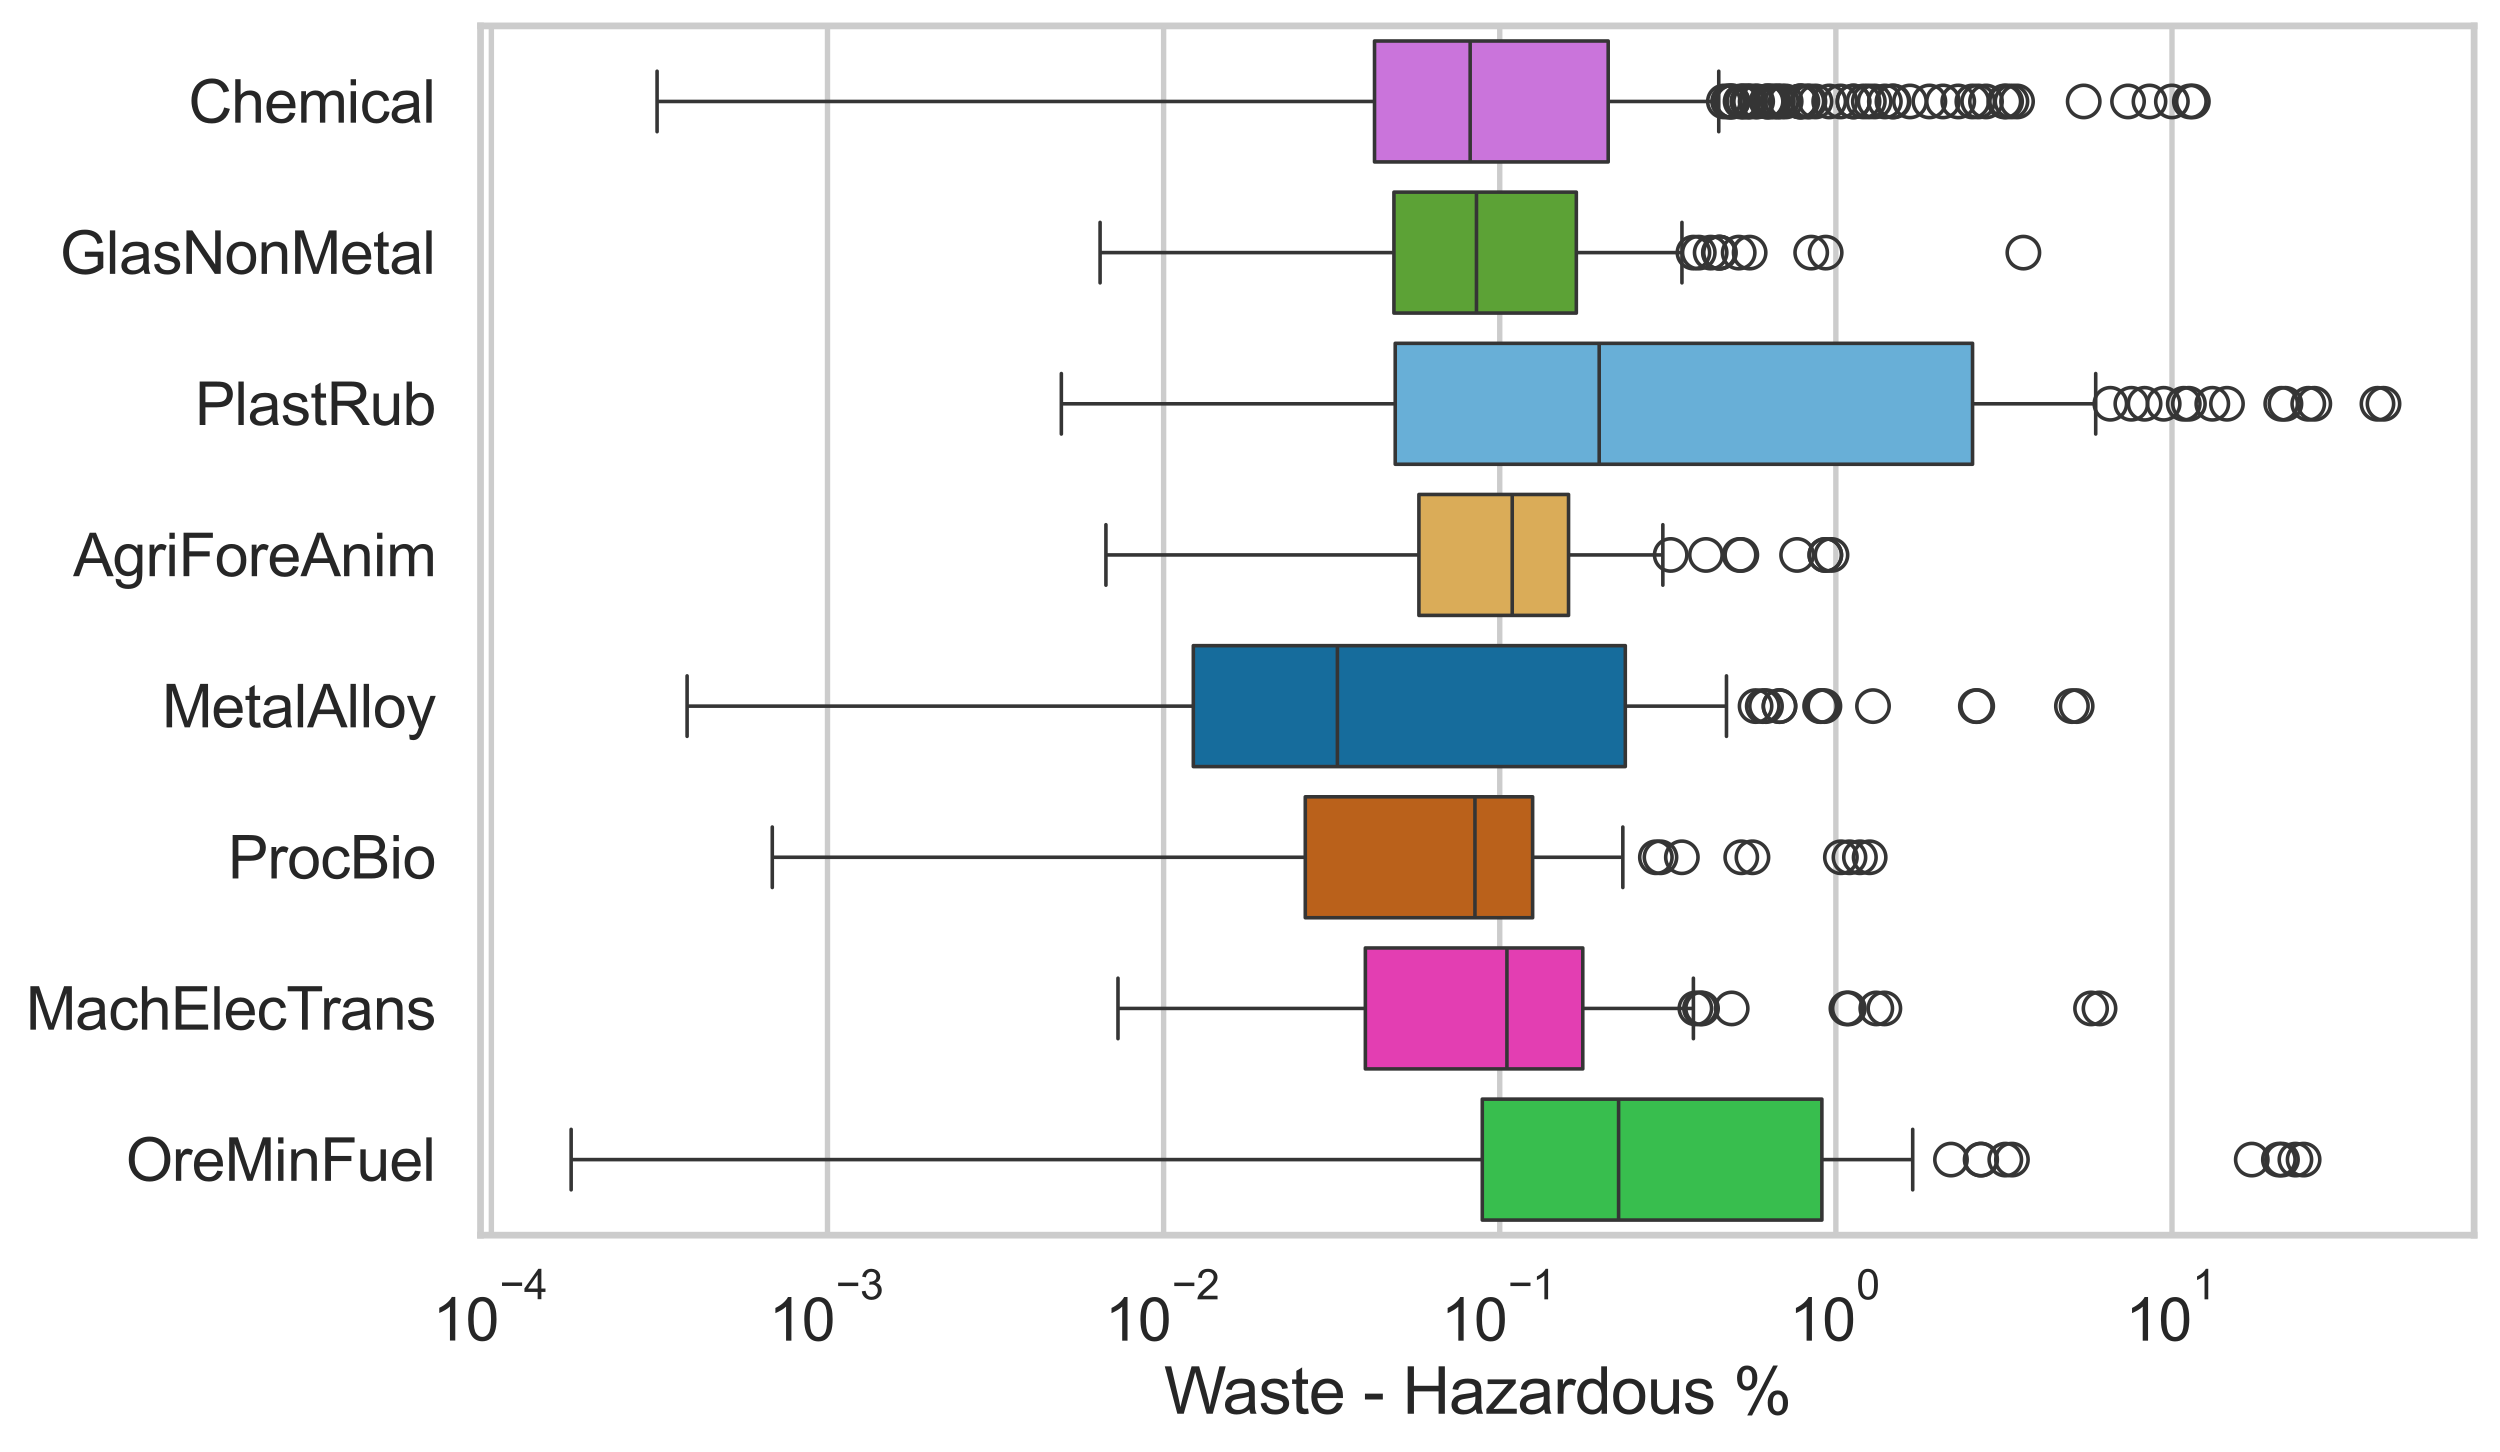 <?xml version="1.0" encoding="utf-8" standalone="no"?>
<!DOCTYPE svg PUBLIC "-//W3C//DTD SVG 1.1//EN"
  "http://www.w3.org/Graphics/SVG/1.1/DTD/svg11.dtd">
<svg xmlns:xlink="http://www.w3.org/1999/xlink" width="695.577pt" height="404.121pt" viewBox="0 0 695.577 404.121" xmlns="http://www.w3.org/2000/svg" version="1.1">
 <defs>
  <style type="text/css">*{stroke-linejoin: round; stroke-linecap: butt}</style>
 </defs>
 <g id="figure_1">
  <g id="patch_1">
   <path d="M 0 404.121 
L 695.577 404.121 
L 695.577 0 
L 0 0 
z
" style="fill: #ffffff"/>
  </g>
  <g id="axes_1">
   <g id="patch_2">
    <path d="M 133.697 343.665 
L 688.377 343.665 
L 688.377 7.2 
L 133.697 7.2 
z
" style="fill: #ffffff"/>
   </g>
   <g id="matplotlib.axis_1">
    <g id="xtick_1">
     <g id="line2d_1">
      <path d="M 136.714 343.665 
L 136.714 7.2 
" clip-path="url(#p9f29d94fa3)" style="fill: none; stroke: #cccccc; stroke-width: 1.5; stroke-linecap: round"/>
     </g>
     <g id="text_1">
      <!-- $\mathdefault{10^{-4}}$ -->
      <g style="fill: #262626" transform="translate(120.379 373.015) scale(0.165 -0.165)">
       <defs>
        <path id="ArialMT-31" d="M 2384 0 
L 1822 0 
L 1822 3584 
Q 1619 3391 1289 3197 
Q 959 3003 697 2906 
L 697 3450 
Q 1169 3672 1522 3987 
Q 1875 4303 2022 4600 
L 2384 4600 
L 2384 0 
z
" transform="scale(0.016)"/>
        <path id="ArialMT-30" d="M 266 2259 
Q 266 3072 433 3567 
Q 600 4063 929 4331 
Q 1259 4600 1759 4600 
Q 2128 4600 2406 4451 
Q 2684 4303 2865 4023 
Q 3047 3744 3150 3342 
Q 3253 2941 3253 2259 
Q 3253 1453 3087 958 
Q 2922 463 2592 192 
Q 2263 -78 1759 -78 
Q 1097 -78 719 397 
Q 266 969 266 2259 
z
M 844 2259 
Q 844 1131 1108 757 
Q 1372 384 1759 384 
Q 2147 384 2411 759 
Q 2675 1134 2675 2259 
Q 2675 3391 2411 3762 
Q 2147 4134 1753 4134 
Q 1366 4134 1134 3806 
Q 844 3388 844 2259 
z
" transform="scale(0.016)"/>
        <path id="ArialMT-2212" d="M 3381 1997 
L 356 1997 
L 356 2522 
L 3381 2522 
L 3381 1997 
z
" transform="scale(0.016)"/>
        <path id="ArialMT-34" d="M 2069 0 
L 2069 1097 
L 81 1097 
L 81 1613 
L 2172 4581 
L 2631 4581 
L 2631 1613 
L 3250 1613 
L 3250 1097 
L 2631 1097 
L 2631 0 
L 2069 0 
z
M 2069 1613 
L 2069 3678 
L 634 1613 
L 2069 1613 
z
" transform="scale(0.016)"/>
       </defs>
       <use xlink:href="#ArialMT-31" transform="translate(0 0.202)"/>
       <use xlink:href="#ArialMT-30" transform="translate(55.615 0.202)"/>
       <use xlink:href="#ArialMT-2212" transform="translate(112.973 69.895) scale(0.7)"/>
       <use xlink:href="#ArialMT-34" transform="translate(153.852 69.895) scale(0.7)"/>
      </g>
     </g>
    </g>
    <g id="xtick_2">
     <g id="line2d_2">
      <path d="M 230.234 343.665 
L 230.234 7.2 
" clip-path="url(#p9f29d94fa3)" style="fill: none; stroke: #cccccc; stroke-width: 1.5; stroke-linecap: round"/>
     </g>
     <g id="text_2">
      <!-- $\mathdefault{10^{-3}}$ -->
      <g style="fill: #262626" transform="translate(213.899 373.18) scale(0.165 -0.165)">
       <defs>
        <path id="ArialMT-33" d="M 269 1209 
L 831 1284 
Q 928 806 1161 595 
Q 1394 384 1728 384 
Q 2125 384 2398 659 
Q 2672 934 2672 1341 
Q 2672 1728 2419 1979 
Q 2166 2231 1775 2231 
Q 1616 2231 1378 2169 
L 1441 2663 
Q 1497 2656 1531 2656 
Q 1891 2656 2178 2843 
Q 2466 3031 2466 3422 
Q 2466 3731 2256 3934 
Q 2047 4138 1716 4138 
Q 1388 4138 1169 3931 
Q 950 3725 888 3313 
L 325 3413 
Q 428 3978 793 4289 
Q 1159 4600 1703 4600 
Q 2078 4600 2393 4439 
Q 2709 4278 2876 4000 
Q 3044 3722 3044 3409 
Q 3044 3113 2884 2869 
Q 2725 2625 2413 2481 
Q 2819 2388 3044 2092 
Q 3269 1797 3269 1353 
Q 3269 753 2831 336 
Q 2394 -81 1725 -81 
Q 1122 -81 723 278 
Q 325 638 269 1209 
z
" transform="scale(0.016)"/>
       </defs>
       <use xlink:href="#ArialMT-31" transform="translate(0 0.994)"/>
       <use xlink:href="#ArialMT-30" transform="translate(55.615 0.994)"/>
       <use xlink:href="#ArialMT-2212" transform="translate(112.973 70.688) scale(0.7)"/>
       <use xlink:href="#ArialMT-33" transform="translate(153.852 70.688) scale(0.7)"/>
      </g>
     </g>
    </g>
    <g id="xtick_3">
     <g id="line2d_3">
      <path d="M 323.753 343.665 
L 323.753 7.2 
" clip-path="url(#p9f29d94fa3)" style="fill: none; stroke: #cccccc; stroke-width: 1.5; stroke-linecap: round"/>
     </g>
     <g id="text_3">
      <!-- $\mathdefault{10^{-2}}$ -->
      <g style="fill: #262626" transform="translate(307.418 373.18) scale(0.165 -0.165)">
       <defs>
        <path id="ArialMT-32" d="M 3222 541 
L 3222 0 
L 194 0 
Q 188 203 259 391 
Q 375 700 629 1000 
Q 884 1300 1366 1694 
Q 2113 2306 2375 2664 
Q 2638 3022 2638 3341 
Q 2638 3675 2398 3904 
Q 2159 4134 1775 4134 
Q 1369 4134 1125 3890 
Q 881 3647 878 3216 
L 300 3275 
Q 359 3922 746 4261 
Q 1134 4600 1788 4600 
Q 2447 4600 2831 4234 
Q 3216 3869 3216 3328 
Q 3216 3053 3103 2787 
Q 2991 2522 2730 2228 
Q 2469 1934 1863 1422 
Q 1356 997 1212 845 
Q 1069 694 975 541 
L 3222 541 
z
" transform="scale(0.016)"/>
       </defs>
       <use xlink:href="#ArialMT-31" transform="translate(0 0.994)"/>
       <use xlink:href="#ArialMT-30" transform="translate(55.615 0.994)"/>
       <use xlink:href="#ArialMT-2212" transform="translate(112.973 70.688) scale(0.7)"/>
       <use xlink:href="#ArialMT-32" transform="translate(153.852 70.688) scale(0.7)"/>
      </g>
     </g>
    </g>
    <g id="xtick_4">
     <g id="line2d_4">
      <path d="M 417.273 343.665 
L 417.273 7.2 
" clip-path="url(#p9f29d94fa3)" style="fill: none; stroke: #cccccc; stroke-width: 1.5; stroke-linecap: round"/>
     </g>
     <g id="text_4">
      <!-- $\mathdefault{10^{-1}}$ -->
      <g style="fill: #262626" transform="translate(400.938 373.18) scale(0.165 -0.165)">
       <use xlink:href="#ArialMT-31" transform="translate(0 0.994)"/>
       <use xlink:href="#ArialMT-30" transform="translate(55.615 0.994)"/>
       <use xlink:href="#ArialMT-2212" transform="translate(112.973 70.688) scale(0.7)"/>
       <use xlink:href="#ArialMT-31" transform="translate(153.852 70.688) scale(0.7)"/>
      </g>
     </g>
    </g>
    <g id="xtick_5">
     <g id="line2d_5">
      <path d="M 510.793 343.665 
L 510.793 7.2 
" clip-path="url(#p9f29d94fa3)" style="fill: none; stroke: #cccccc; stroke-width: 1.5; stroke-linecap: round"/>
     </g>
     <g id="text_5">
      <!-- $\mathdefault{10^{0}}$ -->
      <g style="fill: #262626" transform="translate(497.84 373.18) scale(0.165 -0.165)">
       <use xlink:href="#ArialMT-31" transform="translate(0 0.994)"/>
       <use xlink:href="#ArialMT-30" transform="translate(55.615 0.994)"/>
       <use xlink:href="#ArialMT-30" transform="translate(112.973 70.688) scale(0.7)"/>
      </g>
     </g>
    </g>
    <g id="xtick_6">
     <g id="line2d_6">
      <path d="M 604.313 343.665 
L 604.313 7.2 
" clip-path="url(#p9f29d94fa3)" style="fill: none; stroke: #cccccc; stroke-width: 1.5; stroke-linecap: round"/>
     </g>
     <g id="text_6">
      <!-- $\mathdefault{10^{1}}$ -->
      <g style="fill: #262626" transform="translate(591.36 373.18) scale(0.165 -0.165)">
       <use xlink:href="#ArialMT-31" transform="translate(0 0.994)"/>
       <use xlink:href="#ArialMT-30" transform="translate(55.615 0.994)"/>
       <use xlink:href="#ArialMT-31" transform="translate(112.973 70.688) scale(0.7)"/>
      </g>
     </g>
    </g>
    <g id="xtick_7"/>
    <g id="xtick_8"/>
    <g id="xtick_9"/>
    <g id="xtick_10"/>
    <g id="xtick_11"/>
    <g id="xtick_12"/>
    <g id="xtick_13"/>
    <g id="xtick_14"/>
    <g id="xtick_15"/>
    <g id="xtick_16"/>
    <g id="xtick_17"/>
    <g id="xtick_18"/>
    <g id="xtick_19"/>
    <g id="xtick_20"/>
    <g id="xtick_21"/>
    <g id="xtick_22"/>
    <g id="xtick_23"/>
    <g id="xtick_24"/>
    <g id="xtick_25"/>
    <g id="xtick_26"/>
    <g id="xtick_27"/>
    <g id="xtick_28"/>
    <g id="xtick_29"/>
    <g id="xtick_30"/>
    <g id="xtick_31"/>
    <g id="xtick_32"/>
    <g id="xtick_33"/>
    <g id="xtick_34"/>
    <g id="xtick_35"/>
    <g id="xtick_36"/>
    <g id="xtick_37"/>
    <g id="xtick_38"/>
    <g id="xtick_39"/>
    <g id="xtick_40"/>
    <g id="xtick_41"/>
    <g id="xtick_42"/>
    <g id="xtick_43"/>
    <g id="xtick_44"/>
    <g id="xtick_45"/>
    <g id="xtick_46"/>
    <g id="xtick_47"/>
    <g id="xtick_48"/>
    <g id="xtick_49"/>
    <g id="xtick_50"/>
    <g id="xtick_51"/>
    <g id="xtick_52"/>
    <g id="text_7">
     <!-- Waste - Hazardous % -->
     <g style="fill: #262626" transform="translate(323.848 393.344) scale(0.18 -0.18)">
      <defs>
       <path id="ArialMT-57" d="M 1294 0 
L 78 4581 
L 700 4581 
L 1397 1578 
Q 1509 1106 1591 641 
Q 1766 1375 1797 1488 
L 2669 4581 
L 3400 4581 
L 4056 2263 
Q 4303 1400 4413 641 
Q 4500 1075 4641 1638 
L 5359 4581 
L 5969 4581 
L 4713 0 
L 4128 0 
L 3163 3491 
Q 3041 3928 3019 4028 
Q 2947 3713 2884 3491 
L 1913 0 
L 1294 0 
z
" transform="scale(0.016)"/>
       <path id="ArialMT-61" d="M 2588 409 
Q 2275 144 1986 34 
Q 1697 -75 1366 -75 
Q 819 -75 525 192 
Q 231 459 231 875 
Q 231 1119 342 1320 
Q 453 1522 633 1644 
Q 813 1766 1038 1828 
Q 1203 1872 1538 1913 
Q 2219 1994 2541 2106 
Q 2544 2222 2544 2253 
Q 2544 2597 2384 2738 
Q 2169 2928 1744 2928 
Q 1347 2928 1158 2789 
Q 969 2650 878 2297 
L 328 2372 
Q 403 2725 575 2942 
Q 747 3159 1072 3276 
Q 1397 3394 1825 3394 
Q 2250 3394 2515 3294 
Q 2781 3194 2906 3042 
Q 3031 2891 3081 2659 
Q 3109 2516 3109 2141 
L 3109 1391 
Q 3109 606 3145 398 
Q 3181 191 3288 0 
L 2700 0 
Q 2613 175 2588 409 
z
M 2541 1666 
Q 2234 1541 1622 1453 
Q 1275 1403 1131 1340 
Q 988 1278 909 1158 
Q 831 1038 831 891 
Q 831 666 1001 516 
Q 1172 366 1500 366 
Q 1825 366 2078 508 
Q 2331 650 2450 897 
Q 2541 1088 2541 1459 
L 2541 1666 
z
" transform="scale(0.016)"/>
       <path id="ArialMT-73" d="M 197 991 
L 753 1078 
Q 800 744 1014 566 
Q 1228 388 1613 388 
Q 2000 388 2187 545 
Q 2375 703 2375 916 
Q 2375 1106 2209 1216 
Q 2094 1291 1634 1406 
Q 1016 1563 777 1677 
Q 538 1791 414 1992 
Q 291 2194 291 2438 
Q 291 2659 392 2848 
Q 494 3038 669 3163 
Q 800 3259 1026 3326 
Q 1253 3394 1513 3394 
Q 1903 3394 2198 3281 
Q 2494 3169 2634 2976 
Q 2775 2784 2828 2463 
L 2278 2388 
Q 2241 2644 2061 2787 
Q 1881 2931 1553 2931 
Q 1166 2931 1000 2803 
Q 834 2675 834 2503 
Q 834 2394 903 2306 
Q 972 2216 1119 2156 
Q 1203 2125 1616 2013 
Q 2213 1853 2448 1751 
Q 2684 1650 2818 1456 
Q 2953 1263 2953 975 
Q 2953 694 2789 445 
Q 2625 197 2315 61 
Q 2006 -75 1616 -75 
Q 969 -75 630 194 
Q 291 463 197 991 
z
" transform="scale(0.016)"/>
       <path id="ArialMT-74" d="M 1650 503 
L 1731 6 
Q 1494 -44 1306 -44 
Q 1000 -44 831 53 
Q 663 150 594 308 
Q 525 466 525 972 
L 525 2881 
L 113 2881 
L 113 3319 
L 525 3319 
L 525 4141 
L 1084 4478 
L 1084 3319 
L 1650 3319 
L 1650 2881 
L 1084 2881 
L 1084 941 
Q 1084 700 1114 631 
Q 1144 563 1211 522 
Q 1278 481 1403 481 
Q 1497 481 1650 503 
z
" transform="scale(0.016)"/>
       <path id="ArialMT-65" d="M 2694 1069 
L 3275 997 
Q 3138 488 2766 206 
Q 2394 -75 1816 -75 
Q 1088 -75 661 373 
Q 234 822 234 1631 
Q 234 2469 665 2931 
Q 1097 3394 1784 3394 
Q 2450 3394 2872 2941 
Q 3294 2488 3294 1666 
Q 3294 1616 3291 1516 
L 816 1516 
Q 847 969 1125 678 
Q 1403 388 1819 388 
Q 2128 388 2347 550 
Q 2566 713 2694 1069 
z
M 847 1978 
L 2700 1978 
Q 2663 2397 2488 2606 
Q 2219 2931 1791 2931 
Q 1403 2931 1139 2672 
Q 875 2413 847 1978 
z
" transform="scale(0.016)"/>
       <path id="ArialMT-20" transform="scale(0.016)"/>
       <path id="ArialMT-2d" d="M 203 1375 
L 203 1941 
L 1931 1941 
L 1931 1375 
L 203 1375 
z
" transform="scale(0.016)"/>
       <path id="ArialMT-48" d="M 513 0 
L 513 4581 
L 1119 4581 
L 1119 2700 
L 3500 2700 
L 3500 4581 
L 4106 4581 
L 4106 0 
L 3500 0 
L 3500 2159 
L 1119 2159 
L 1119 0 
L 513 0 
z
" transform="scale(0.016)"/>
       <path id="ArialMT-7a" d="M 125 0 
L 125 456 
L 2238 2881 
Q 1878 2863 1603 2863 
L 250 2863 
L 250 3319 
L 2963 3319 
L 2963 2947 
L 1166 841 
L 819 456 
Q 1197 484 1528 484 
L 3063 484 
L 3063 0 
L 125 0 
z
" transform="scale(0.016)"/>
       <path id="ArialMT-72" d="M 416 0 
L 416 3319 
L 922 3319 
L 922 2816 
Q 1116 3169 1280 3281 
Q 1444 3394 1641 3394 
Q 1925 3394 2219 3213 
L 2025 2691 
Q 1819 2813 1613 2813 
Q 1428 2813 1281 2702 
Q 1134 2591 1072 2394 
Q 978 2094 978 1738 
L 978 0 
L 416 0 
z
" transform="scale(0.016)"/>
       <path id="ArialMT-64" d="M 2575 0 
L 2575 419 
Q 2259 -75 1647 -75 
Q 1250 -75 917 144 
Q 584 363 401 755 
Q 219 1147 219 1656 
Q 219 2153 384 2558 
Q 550 2963 881 3178 
Q 1213 3394 1622 3394 
Q 1922 3394 2156 3267 
Q 2391 3141 2538 2938 
L 2538 4581 
L 3097 4581 
L 3097 0 
L 2575 0 
z
M 797 1656 
Q 797 1019 1065 703 
Q 1334 388 1700 388 
Q 2069 388 2326 689 
Q 2584 991 2584 1609 
Q 2584 2291 2321 2609 
Q 2059 2928 1675 2928 
Q 1300 2928 1048 2622 
Q 797 2316 797 1656 
z
" transform="scale(0.016)"/>
       <path id="ArialMT-6f" d="M 213 1659 
Q 213 2581 725 3025 
Q 1153 3394 1769 3394 
Q 2453 3394 2887 2945 
Q 3322 2497 3322 1706 
Q 3322 1066 3130 698 
Q 2938 331 2570 128 
Q 2203 -75 1769 -75 
Q 1072 -75 642 372 
Q 213 819 213 1659 
z
M 791 1659 
Q 791 1022 1069 705 
Q 1347 388 1769 388 
Q 2188 388 2466 706 
Q 2744 1025 2744 1678 
Q 2744 2294 2464 2611 
Q 2184 2928 1769 2928 
Q 1347 2928 1069 2612 
Q 791 2297 791 1659 
z
" transform="scale(0.016)"/>
       <path id="ArialMT-75" d="M 2597 0 
L 2597 488 
Q 2209 -75 1544 -75 
Q 1250 -75 995 37 
Q 741 150 617 320 
Q 494 491 444 738 
Q 409 903 409 1263 
L 409 3319 
L 972 3319 
L 972 1478 
Q 972 1038 1006 884 
Q 1059 663 1231 536 
Q 1403 409 1656 409 
Q 1909 409 2131 539 
Q 2353 669 2445 892 
Q 2538 1116 2538 1541 
L 2538 3319 
L 3100 3319 
L 3100 0 
L 2597 0 
z
" transform="scale(0.016)"/>
       <path id="ArialMT-25" d="M 372 3481 
Q 372 3972 619 4315 
Q 866 4659 1334 4659 
Q 1766 4659 2048 4351 
Q 2331 4044 2331 3447 
Q 2331 2866 2045 2552 
Q 1759 2238 1341 2238 
Q 925 2238 648 2547 
Q 372 2856 372 3481 
z
M 1350 4272 
Q 1141 4272 1002 4090 
Q 863 3909 863 3425 
Q 863 2984 1003 2804 
Q 1144 2625 1350 2625 
Q 1563 2625 1702 2806 
Q 1841 2988 1841 3469 
Q 1841 3913 1700 4092 
Q 1559 4272 1350 4272 
z
M 1353 -169 
L 3859 4659 
L 4316 4659 
L 1819 -169 
L 1353 -169 
z
M 3334 1075 
Q 3334 1569 3581 1911 
Q 3828 2253 4300 2253 
Q 4731 2253 5014 1945 
Q 5297 1638 5297 1041 
Q 5297 459 5011 145 
Q 4725 -169 4303 -169 
Q 3888 -169 3611 142 
Q 3334 453 3334 1075 
z
M 4316 1866 
Q 4103 1866 3964 1684 
Q 3825 1503 3825 1019 
Q 3825 581 3965 400 
Q 4106 219 4313 219 
Q 4528 219 4667 400 
Q 4806 581 4806 1063 
Q 4806 1506 4665 1686 
Q 4525 1866 4316 1866 
z
" transform="scale(0.016)"/>
      </defs>
      <use xlink:href="#ArialMT-57"/>
      <use xlink:href="#ArialMT-61" transform="translate(90.635 0)"/>
      <use xlink:href="#ArialMT-73" transform="translate(146.25 0)"/>
      <use xlink:href="#ArialMT-74" transform="translate(196.25 0)"/>
      <use xlink:href="#ArialMT-65" transform="translate(224.033 0)"/>
      <use xlink:href="#ArialMT-20" transform="translate(279.648 0)"/>
      <use xlink:href="#ArialMT-2d" transform="translate(307.432 0)"/>
      <use xlink:href="#ArialMT-20" transform="translate(340.732 0)"/>
      <use xlink:href="#ArialMT-48" transform="translate(368.516 0)"/>
      <use xlink:href="#ArialMT-61" transform="translate(440.732 0)"/>
      <use xlink:href="#ArialMT-7a" transform="translate(496.348 0)"/>
      <use xlink:href="#ArialMT-61" transform="translate(546.348 0)"/>
      <use xlink:href="#ArialMT-72" transform="translate(601.963 0)"/>
      <use xlink:href="#ArialMT-64" transform="translate(635.264 0)"/>
      <use xlink:href="#ArialMT-6f" transform="translate(690.879 0)"/>
      <use xlink:href="#ArialMT-75" transform="translate(746.494 0)"/>
      <use xlink:href="#ArialMT-73" transform="translate(802.109 0)"/>
      <use xlink:href="#ArialMT-20" transform="translate(852.109 0)"/>
      <use xlink:href="#ArialMT-25" transform="translate(879.893 0)"/>
     </g>
    </g>
   </g>
   <g id="matplotlib.axis_2">
    <g id="ytick_1">
     <g id="text_8">
      <!-- Chemical -->
      <g style="fill: #262626" transform="translate(52.428 34.134) scale(0.165 -0.165)">
       <defs>
        <path id="ArialMT-43" d="M 3763 1606 
L 4369 1453 
Q 4178 706 3683 314 
Q 3188 -78 2472 -78 
Q 1731 -78 1267 223 
Q 803 525 561 1097 
Q 319 1669 319 2325 
Q 319 3041 592 3573 
Q 866 4106 1370 4382 
Q 1875 4659 2481 4659 
Q 3169 4659 3637 4309 
Q 4106 3959 4291 3325 
L 3694 3184 
Q 3534 3684 3231 3912 
Q 2928 4141 2469 4141 
Q 1941 4141 1586 3887 
Q 1231 3634 1087 3207 
Q 944 2781 944 2328 
Q 944 1744 1114 1308 
Q 1284 872 1643 656 
Q 2003 441 2422 441 
Q 2931 441 3284 734 
Q 3638 1028 3763 1606 
z
" transform="scale(0.016)"/>
        <path id="ArialMT-68" d="M 422 0 
L 422 4581 
L 984 4581 
L 984 2938 
Q 1378 3394 1978 3394 
Q 2347 3394 2619 3248 
Q 2891 3103 3008 2847 
Q 3125 2591 3125 2103 
L 3125 0 
L 2563 0 
L 2563 2103 
Q 2563 2525 2380 2717 
Q 2197 2909 1863 2909 
Q 1613 2909 1392 2779 
Q 1172 2650 1078 2428 
Q 984 2206 984 1816 
L 984 0 
L 422 0 
z
" transform="scale(0.016)"/>
        <path id="ArialMT-6d" d="M 422 0 
L 422 3319 
L 925 3319 
L 925 2853 
Q 1081 3097 1340 3245 
Q 1600 3394 1931 3394 
Q 2300 3394 2536 3241 
Q 2772 3088 2869 2813 
Q 3263 3394 3894 3394 
Q 4388 3394 4653 3120 
Q 4919 2847 4919 2278 
L 4919 0 
L 4359 0 
L 4359 2091 
Q 4359 2428 4304 2576 
Q 4250 2725 4106 2815 
Q 3963 2906 3769 2906 
Q 3419 2906 3187 2673 
Q 2956 2441 2956 1928 
L 2956 0 
L 2394 0 
L 2394 2156 
Q 2394 2531 2256 2718 
Q 2119 2906 1806 2906 
Q 1569 2906 1367 2781 
Q 1166 2656 1075 2415 
Q 984 2175 984 1722 
L 984 0 
L 422 0 
z
" transform="scale(0.016)"/>
        <path id="ArialMT-69" d="M 425 3934 
L 425 4581 
L 988 4581 
L 988 3934 
L 425 3934 
z
M 425 0 
L 425 3319 
L 988 3319 
L 988 0 
L 425 0 
z
" transform="scale(0.016)"/>
        <path id="ArialMT-63" d="M 2588 1216 
L 3141 1144 
Q 3050 572 2676 248 
Q 2303 -75 1759 -75 
Q 1078 -75 664 370 
Q 250 816 250 1647 
Q 250 2184 428 2587 
Q 606 2991 970 3192 
Q 1334 3394 1763 3394 
Q 2303 3394 2647 3120 
Q 2991 2847 3088 2344 
L 2541 2259 
Q 2463 2594 2264 2762 
Q 2066 2931 1784 2931 
Q 1359 2931 1093 2626 
Q 828 2322 828 1663 
Q 828 994 1084 691 
Q 1341 388 1753 388 
Q 2084 388 2306 591 
Q 2528 794 2588 1216 
z
" transform="scale(0.016)"/>
        <path id="ArialMT-6c" d="M 409 0 
L 409 4581 
L 972 4581 
L 972 0 
L 409 0 
z
" transform="scale(0.016)"/>
       </defs>
       <use xlink:href="#ArialMT-43"/>
       <use xlink:href="#ArialMT-68" transform="translate(72.217 0)"/>
       <use xlink:href="#ArialMT-65" transform="translate(127.832 0)"/>
       <use xlink:href="#ArialMT-6d" transform="translate(183.447 0)"/>
       <use xlink:href="#ArialMT-69" transform="translate(266.748 0)"/>
       <use xlink:href="#ArialMT-63" transform="translate(288.965 0)"/>
       <use xlink:href="#ArialMT-61" transform="translate(338.965 0)"/>
       <use xlink:href="#ArialMT-6c" transform="translate(394.58 0)"/>
      </g>
     </g>
    </g>
    <g id="ytick_2">
     <g id="text_9">
      <!-- GlasNonMetal -->
      <g style="fill: #262626" transform="translate(16.659 76.192) scale(0.165 -0.165)">
       <defs>
        <path id="ArialMT-47" d="M 2638 1797 
L 2638 2334 
L 4578 2338 
L 4578 638 
Q 4131 281 3656 101 
Q 3181 -78 2681 -78 
Q 2006 -78 1454 211 
Q 903 500 622 1047 
Q 341 1594 341 2269 
Q 341 2938 620 3517 
Q 900 4097 1425 4378 
Q 1950 4659 2634 4659 
Q 3131 4659 3532 4498 
Q 3934 4338 4162 4050 
Q 4391 3763 4509 3300 
L 3963 3150 
Q 3859 3500 3706 3700 
Q 3553 3900 3268 4020 
Q 2984 4141 2638 4141 
Q 2222 4141 1919 4014 
Q 1616 3888 1430 3681 
Q 1244 3475 1141 3228 
Q 966 2803 966 2306 
Q 966 1694 1177 1281 
Q 1388 869 1791 669 
Q 2194 469 2647 469 
Q 3041 469 3416 620 
Q 3791 772 3984 944 
L 3984 1797 
L 2638 1797 
z
" transform="scale(0.016)"/>
        <path id="ArialMT-4e" d="M 488 0 
L 488 4581 
L 1109 4581 
L 3516 984 
L 3516 4581 
L 4097 4581 
L 4097 0 
L 3475 0 
L 1069 3600 
L 1069 0 
L 488 0 
z
" transform="scale(0.016)"/>
        <path id="ArialMT-6e" d="M 422 0 
L 422 3319 
L 928 3319 
L 928 2847 
Q 1294 3394 1984 3394 
Q 2284 3394 2536 3286 
Q 2788 3178 2913 3003 
Q 3038 2828 3088 2588 
Q 3119 2431 3119 2041 
L 3119 0 
L 2556 0 
L 2556 2019 
Q 2556 2363 2490 2533 
Q 2425 2703 2258 2804 
Q 2091 2906 1866 2906 
Q 1506 2906 1245 2678 
Q 984 2450 984 1813 
L 984 0 
L 422 0 
z
" transform="scale(0.016)"/>
        <path id="ArialMT-4d" d="M 475 0 
L 475 4581 
L 1388 4581 
L 2472 1338 
Q 2622 884 2691 659 
Q 2769 909 2934 1394 
L 4031 4581 
L 4847 4581 
L 4847 0 
L 4263 0 
L 4263 3834 
L 2931 0 
L 2384 0 
L 1059 3900 
L 1059 0 
L 475 0 
z
" transform="scale(0.016)"/>
       </defs>
       <use xlink:href="#ArialMT-47"/>
       <use xlink:href="#ArialMT-6c" transform="translate(77.783 0)"/>
       <use xlink:href="#ArialMT-61" transform="translate(100 0)"/>
       <use xlink:href="#ArialMT-73" transform="translate(155.615 0)"/>
       <use xlink:href="#ArialMT-4e" transform="translate(205.615 0)"/>
       <use xlink:href="#ArialMT-6f" transform="translate(277.832 0)"/>
       <use xlink:href="#ArialMT-6e" transform="translate(333.447 0)"/>
       <use xlink:href="#ArialMT-4d" transform="translate(389.062 0)"/>
       <use xlink:href="#ArialMT-65" transform="translate(472.363 0)"/>
       <use xlink:href="#ArialMT-74" transform="translate(527.979 0)"/>
       <use xlink:href="#ArialMT-61" transform="translate(555.762 0)"/>
       <use xlink:href="#ArialMT-6c" transform="translate(611.377 0)"/>
      </g>
     </g>
    </g>
    <g id="ytick_3">
     <g id="text_10">
      <!-- PlastRub -->
      <g style="fill: #262626" transform="translate(54.248 118.25) scale(0.165 -0.165)">
       <defs>
        <path id="ArialMT-50" d="M 494 0 
L 494 4581 
L 2222 4581 
Q 2678 4581 2919 4538 
Q 3256 4481 3484 4323 
Q 3713 4166 3852 3881 
Q 3991 3597 3991 3256 
Q 3991 2672 3619 2267 
Q 3247 1863 2275 1863 
L 1100 1863 
L 1100 0 
L 494 0 
z
M 1100 2403 
L 2284 2403 
Q 2872 2403 3119 2622 
Q 3366 2841 3366 3238 
Q 3366 3525 3220 3729 
Q 3075 3934 2838 4000 
Q 2684 4041 2272 4041 
L 1100 4041 
L 1100 2403 
z
" transform="scale(0.016)"/>
        <path id="ArialMT-52" d="M 503 0 
L 503 4581 
L 2534 4581 
Q 3147 4581 3465 4457 
Q 3784 4334 3975 4021 
Q 4166 3709 4166 3331 
Q 4166 2844 3850 2509 
Q 3534 2175 2875 2084 
Q 3116 1969 3241 1856 
Q 3506 1613 3744 1247 
L 4541 0 
L 3778 0 
L 3172 953 
Q 2906 1366 2734 1584 
Q 2563 1803 2427 1890 
Q 2291 1978 2150 2013 
Q 2047 2034 1813 2034 
L 1109 2034 
L 1109 0 
L 503 0 
z
M 1109 2559 
L 2413 2559 
Q 2828 2559 3062 2645 
Q 3297 2731 3419 2920 
Q 3541 3109 3541 3331 
Q 3541 3656 3305 3865 
Q 3069 4075 2559 4075 
L 1109 4075 
L 1109 2559 
z
" transform="scale(0.016)"/>
        <path id="ArialMT-62" d="M 941 0 
L 419 0 
L 419 4581 
L 981 4581 
L 981 2947 
Q 1338 3394 1891 3394 
Q 2197 3394 2470 3270 
Q 2744 3147 2920 2923 
Q 3097 2700 3197 2384 
Q 3297 2069 3297 1709 
Q 3297 856 2875 390 
Q 2453 -75 1863 -75 
Q 1275 -75 941 416 
L 941 0 
z
M 934 1684 
Q 934 1088 1097 822 
Q 1363 388 1816 388 
Q 2184 388 2453 708 
Q 2722 1028 2722 1663 
Q 2722 2313 2464 2622 
Q 2206 2931 1841 2931 
Q 1472 2931 1203 2611 
Q 934 2291 934 1684 
z
" transform="scale(0.016)"/>
       </defs>
       <use xlink:href="#ArialMT-50"/>
       <use xlink:href="#ArialMT-6c" transform="translate(66.699 0)"/>
       <use xlink:href="#ArialMT-61" transform="translate(88.916 0)"/>
       <use xlink:href="#ArialMT-73" transform="translate(144.531 0)"/>
       <use xlink:href="#ArialMT-74" transform="translate(194.531 0)"/>
       <use xlink:href="#ArialMT-52" transform="translate(222.314 0)"/>
       <use xlink:href="#ArialMT-75" transform="translate(294.531 0)"/>
       <use xlink:href="#ArialMT-62" transform="translate(350.146 0)"/>
      </g>
     </g>
    </g>
    <g id="ytick_4">
     <g id="text_11">
      <!-- AgriForeAnim -->
      <g style="fill: #262626" transform="translate(20.341 160.308) scale(0.165 -0.165)">
       <defs>
        <path id="ArialMT-41" d="M -9 0 
L 1750 4581 
L 2403 4581 
L 4278 0 
L 3588 0 
L 3053 1388 
L 1138 1388 
L 634 0 
L -9 0 
z
M 1313 1881 
L 2866 1881 
L 2388 3150 
Q 2169 3728 2063 4100 
Q 1975 3659 1816 3225 
L 1313 1881 
z
" transform="scale(0.016)"/>
        <path id="ArialMT-67" d="M 319 -275 
L 866 -356 
Q 900 -609 1056 -725 
Q 1266 -881 1628 -881 
Q 2019 -881 2231 -725 
Q 2444 -569 2519 -288 
Q 2563 -116 2559 434 
Q 2191 0 1641 0 
Q 956 0 581 494 
Q 206 988 206 1678 
Q 206 2153 378 2554 
Q 550 2956 876 3175 
Q 1203 3394 1644 3394 
Q 2231 3394 2613 2919 
L 2613 3319 
L 3131 3319 
L 3131 450 
Q 3131 -325 2973 -648 
Q 2816 -972 2473 -1159 
Q 2131 -1347 1631 -1347 
Q 1038 -1347 672 -1080 
Q 306 -813 319 -275 
z
M 784 1719 
Q 784 1066 1043 766 
Q 1303 466 1694 466 
Q 2081 466 2343 764 
Q 2606 1063 2606 1700 
Q 2606 2309 2336 2618 
Q 2066 2928 1684 2928 
Q 1309 2928 1046 2623 
Q 784 2319 784 1719 
z
" transform="scale(0.016)"/>
        <path id="ArialMT-46" d="M 525 0 
L 525 4581 
L 3616 4581 
L 3616 4041 
L 1131 4041 
L 1131 2622 
L 3281 2622 
L 3281 2081 
L 1131 2081 
L 1131 0 
L 525 0 
z
" transform="scale(0.016)"/>
       </defs>
       <use xlink:href="#ArialMT-41"/>
       <use xlink:href="#ArialMT-67" transform="translate(66.699 0)"/>
       <use xlink:href="#ArialMT-72" transform="translate(122.314 0)"/>
       <use xlink:href="#ArialMT-69" transform="translate(155.615 0)"/>
       <use xlink:href="#ArialMT-46" transform="translate(177.832 0)"/>
       <use xlink:href="#ArialMT-6f" transform="translate(238.916 0)"/>
       <use xlink:href="#ArialMT-72" transform="translate(294.531 0)"/>
       <use xlink:href="#ArialMT-65" transform="translate(327.832 0)"/>
       <use xlink:href="#ArialMT-41" transform="translate(383.447 0)"/>
       <use xlink:href="#ArialMT-6e" transform="translate(450.146 0)"/>
       <use xlink:href="#ArialMT-69" transform="translate(505.762 0)"/>
       <use xlink:href="#ArialMT-6d" transform="translate(527.979 0)"/>
      </g>
     </g>
    </g>
    <g id="ytick_5">
     <g id="text_12">
      <!-- MetalAlloy -->
      <g style="fill: #262626" transform="translate(45.088 202.366) scale(0.165 -0.165)">
       <defs>
        <path id="ArialMT-79" d="M 397 -1278 
L 334 -750 
Q 519 -800 656 -800 
Q 844 -800 956 -737 
Q 1069 -675 1141 -563 
Q 1194 -478 1313 -144 
Q 1328 -97 1363 -6 
L 103 3319 
L 709 3319 
L 1400 1397 
Q 1534 1031 1641 628 
Q 1738 1016 1872 1384 
L 2581 3319 
L 3144 3319 
L 1881 -56 
Q 1678 -603 1566 -809 
Q 1416 -1088 1222 -1217 
Q 1028 -1347 759 -1347 
Q 597 -1347 397 -1278 
z
" transform="scale(0.016)"/>
       </defs>
       <use xlink:href="#ArialMT-4d"/>
       <use xlink:href="#ArialMT-65" transform="translate(83.301 0)"/>
       <use xlink:href="#ArialMT-74" transform="translate(138.916 0)"/>
       <use xlink:href="#ArialMT-61" transform="translate(166.699 0)"/>
       <use xlink:href="#ArialMT-6c" transform="translate(222.314 0)"/>
       <use xlink:href="#ArialMT-41" transform="translate(244.531 0)"/>
       <use xlink:href="#ArialMT-6c" transform="translate(311.23 0)"/>
       <use xlink:href="#ArialMT-6c" transform="translate(333.447 0)"/>
       <use xlink:href="#ArialMT-6f" transform="translate(355.664 0)"/>
       <use xlink:href="#ArialMT-79" transform="translate(411.279 0)"/>
      </g>
     </g>
    </g>
    <g id="ytick_6">
     <g id="text_13">
      <!-- ProcBio -->
      <g style="fill: #262626" transform="translate(63.424 244.425) scale(0.165 -0.165)">
       <defs>
        <path id="ArialMT-42" d="M 469 0 
L 469 4581 
L 2188 4581 
Q 2713 4581 3030 4442 
Q 3347 4303 3526 4014 
Q 3706 3725 3706 3409 
Q 3706 3116 3547 2856 
Q 3388 2597 3066 2438 
Q 3481 2316 3704 2022 
Q 3928 1728 3928 1328 
Q 3928 1006 3792 729 
Q 3656 453 3456 303 
Q 3256 153 2954 76 
Q 2653 0 2216 0 
L 469 0 
z
M 1075 2656 
L 2066 2656 
Q 2469 2656 2644 2709 
Q 2875 2778 2992 2937 
Q 3109 3097 3109 3338 
Q 3109 3566 3000 3739 
Q 2891 3913 2687 3977 
Q 2484 4041 1991 4041 
L 1075 4041 
L 1075 2656 
z
M 1075 541 
L 2216 541 
Q 2509 541 2628 563 
Q 2838 600 2978 687 
Q 3119 775 3209 942 
Q 3300 1109 3300 1328 
Q 3300 1584 3169 1773 
Q 3038 1963 2805 2039 
Q 2572 2116 2134 2116 
L 1075 2116 
L 1075 541 
z
" transform="scale(0.016)"/>
       </defs>
       <use xlink:href="#ArialMT-50"/>
       <use xlink:href="#ArialMT-72" transform="translate(66.699 0)"/>
       <use xlink:href="#ArialMT-6f" transform="translate(100 0)"/>
       <use xlink:href="#ArialMT-63" transform="translate(155.615 0)"/>
       <use xlink:href="#ArialMT-42" transform="translate(205.615 0)"/>
       <use xlink:href="#ArialMT-69" transform="translate(272.314 0)"/>
       <use xlink:href="#ArialMT-6f" transform="translate(294.531 0)"/>
      </g>
     </g>
    </g>
    <g id="ytick_7">
     <g id="text_14">
      <!-- MachElecTrans -->
      <g style="fill: #262626" transform="translate(7.2 286.483) scale(0.165 -0.165)">
       <defs>
        <path id="ArialMT-45" d="M 506 0 
L 506 4581 
L 3819 4581 
L 3819 4041 
L 1113 4041 
L 1113 2638 
L 3647 2638 
L 3647 2100 
L 1113 2100 
L 1113 541 
L 3925 541 
L 3925 0 
L 506 0 
z
" transform="scale(0.016)"/>
        <path id="ArialMT-54" d="M 1659 0 
L 1659 4041 
L 150 4041 
L 150 4581 
L 3781 4581 
L 3781 4041 
L 2266 4041 
L 2266 0 
L 1659 0 
z
" transform="scale(0.016)"/>
       </defs>
       <use xlink:href="#ArialMT-4d"/>
       <use xlink:href="#ArialMT-61" transform="translate(83.301 0)"/>
       <use xlink:href="#ArialMT-63" transform="translate(138.916 0)"/>
       <use xlink:href="#ArialMT-68" transform="translate(188.916 0)"/>
       <use xlink:href="#ArialMT-45" transform="translate(244.531 0)"/>
       <use xlink:href="#ArialMT-6c" transform="translate(311.23 0)"/>
       <use xlink:href="#ArialMT-65" transform="translate(333.447 0)"/>
       <use xlink:href="#ArialMT-63" transform="translate(389.062 0)"/>
       <use xlink:href="#ArialMT-54" transform="translate(439.062 0)"/>
       <use xlink:href="#ArialMT-72" transform="translate(496.396 0)"/>
       <use xlink:href="#ArialMT-61" transform="translate(529.697 0)"/>
       <use xlink:href="#ArialMT-6e" transform="translate(585.312 0)"/>
       <use xlink:href="#ArialMT-73" transform="translate(640.928 0)"/>
      </g>
     </g>
    </g>
    <g id="ytick_8">
     <g id="text_15">
      <!-- OreMinFuel -->
      <g style="fill: #262626" transform="translate(35.013 328.541) scale(0.165 -0.165)">
       <defs>
        <path id="ArialMT-4f" d="M 309 2231 
Q 309 3372 921 4017 
Q 1534 4663 2503 4663 
Q 3138 4663 3647 4359 
Q 4156 4056 4423 3514 
Q 4691 2972 4691 2284 
Q 4691 1588 4409 1038 
Q 4128 488 3612 205 
Q 3097 -78 2500 -78 
Q 1853 -78 1343 234 
Q 834 547 571 1087 
Q 309 1628 309 2231 
z
M 934 2222 
Q 934 1394 1379 917 
Q 1825 441 2497 441 
Q 3181 441 3623 922 
Q 4066 1403 4066 2288 
Q 4066 2847 3877 3264 
Q 3688 3681 3323 3911 
Q 2959 4141 2506 4141 
Q 1863 4141 1398 3698 
Q 934 3256 934 2222 
z
" transform="scale(0.016)"/>
       </defs>
       <use xlink:href="#ArialMT-4f"/>
       <use xlink:href="#ArialMT-72" transform="translate(77.783 0)"/>
       <use xlink:href="#ArialMT-65" transform="translate(111.084 0)"/>
       <use xlink:href="#ArialMT-4d" transform="translate(166.699 0)"/>
       <use xlink:href="#ArialMT-69" transform="translate(250 0)"/>
       <use xlink:href="#ArialMT-6e" transform="translate(272.217 0)"/>
       <use xlink:href="#ArialMT-46" transform="translate(327.832 0)"/>
       <use xlink:href="#ArialMT-75" transform="translate(388.916 0)"/>
       <use xlink:href="#ArialMT-65" transform="translate(444.531 0)"/>
       <use xlink:href="#ArialMT-6c" transform="translate(500.146 0)"/>
      </g>
     </g>
    </g>
   </g>
   <g id="patch_3">
    <path d="M 382.435 11.406 
L 382.435 45.052 
L 447.449 45.052 
L 447.449 11.406 
L 382.435 11.406 
z
" clip-path="url(#p9f29d94fa3)" style="fill: #ca74db; stroke: #353535; stroke-linejoin: miter"/>
   </g>
   <g id="line2d_7">
    <path d="M 382.435 28.229 
L 182.82 28.229 
" clip-path="url(#p9f29d94fa3)" style="fill: none; stroke: #353535"/>
   </g>
   <g id="line2d_8">
    <path d="M 447.449 28.229 
L 478.21 28.229 
" clip-path="url(#p9f29d94fa3)" style="fill: none; stroke: #353535"/>
   </g>
   <g id="line2d_9">
    <path d="M 182.82 19.817 
L 182.82 36.641 
" clip-path="url(#p9f29d94fa3)" style="fill: none; stroke: #353535; stroke-linecap: round"/>
   </g>
   <g id="line2d_10">
    <path d="M 478.21 19.817 
L 478.21 36.641 
" clip-path="url(#p9f29d94fa3)" style="fill: none; stroke: #353535; stroke-linecap: round"/>
   </g>
   <g id="line2d_11">
    <defs>
     <path id="ma46abc0828" d="M 0 4.5 
C 1.193 4.5 2.338 4.026 3.182 3.182 
C 4.026 2.338 4.5 1.193 4.5 0 
C 4.5 -1.193 4.026 -2.338 3.182 -3.182 
C 2.338 -4.026 1.193 -4.5 0 -4.5 
C -1.193 -4.5 -2.338 -4.026 -3.182 -3.182 
C -4.026 -2.338 -4.5 -1.193 -4.5 0 
C -4.5 1.193 -4.026 2.338 -3.182 3.182 
C -2.338 4.026 -1.193 4.5 0 4.5 
z
" style="stroke: #353535"/>
    </defs>
    <g clip-path="url(#p9f29d94fa3)">
     <use xlink:href="#ma46abc0828" x="559.645" y="28.229" style="fill-opacity: 0; stroke: #353535"/>
     <use xlink:href="#ma46abc0828" x="536.812" y="28.229" style="fill-opacity: 0; stroke: #353535"/>
     <use xlink:href="#ma46abc0828" x="492.657" y="28.229" style="fill-opacity: 0; stroke: #353535"/>
     <use xlink:href="#ma46abc0828" x="598.054" y="28.229" style="fill-opacity: 0; stroke: #353535"/>
     <use xlink:href="#ma46abc0828" x="512.102" y="28.229" style="fill-opacity: 0; stroke: #353535"/>
     <use xlink:href="#ma46abc0828" x="561.205" y="28.229" style="fill-opacity: 0; stroke: #353535"/>
     <use xlink:href="#ma46abc0828" x="505.126" y="28.229" style="fill-opacity: 0; stroke: #353535"/>
     <use xlink:href="#ma46abc0828" x="488.472" y="28.229" style="fill-opacity: 0; stroke: #353535"/>
     <use xlink:href="#ma46abc0828" x="479.629" y="28.229" style="fill-opacity: 0; stroke: #353535"/>
     <use xlink:href="#ma46abc0828" x="500.902" y="28.229" style="fill-opacity: 0; stroke: #353535"/>
     <use xlink:href="#ma46abc0828" x="481.228" y="28.229" style="fill-opacity: 0; stroke: #353535"/>
     <use xlink:href="#ma46abc0828" x="540.588" y="28.229" style="fill-opacity: 0; stroke: #353535"/>
     <use xlink:href="#ma46abc0828" x="491.534" y="28.229" style="fill-opacity: 0; stroke: #353535"/>
     <use xlink:href="#ma46abc0828" x="488.892" y="28.229" style="fill-opacity: 0; stroke: #353535"/>
     <use xlink:href="#ma46abc0828" x="495.739" y="28.229" style="fill-opacity: 0; stroke: #353535"/>
     <use xlink:href="#ma46abc0828" x="548.774" y="28.229" style="fill-opacity: 0; stroke: #353535"/>
     <use xlink:href="#ma46abc0828" x="610.119" y="28.229" style="fill-opacity: 0; stroke: #353535"/>
     <use xlink:href="#ma46abc0828" x="558.16" y="28.229" style="fill-opacity: 0; stroke: #353535"/>
     <use xlink:href="#ma46abc0828" x="592.088" y="28.229" style="fill-opacity: 0; stroke: #353535"/>
     <use xlink:href="#ma46abc0828" x="508.943" y="28.229" style="fill-opacity: 0; stroke: #353535"/>
     <use xlink:href="#ma46abc0828" x="494.57" y="28.229" style="fill-opacity: 0; stroke: #353535"/>
     <use xlink:href="#ma46abc0828" x="550.397" y="28.229" style="fill-opacity: 0; stroke: #353535"/>
     <use xlink:href="#ma46abc0828" x="526.543" y="28.229" style="fill-opacity: 0; stroke: #353535"/>
     <use xlink:href="#ma46abc0828" x="515.699" y="28.229" style="fill-opacity: 0; stroke: #353535"/>
     <use xlink:href="#ma46abc0828" x="491.836" y="28.229" style="fill-opacity: 0; stroke: #353535"/>
     <use xlink:href="#ma46abc0828" x="496.826" y="28.229" style="fill-opacity: 0; stroke: #353535"/>
     <use xlink:href="#ma46abc0828" x="557.682" y="28.229" style="fill-opacity: 0; stroke: #353535"/>
     <use xlink:href="#ma46abc0828" x="486.59" y="28.229" style="fill-opacity: 0; stroke: #353535"/>
     <use xlink:href="#ma46abc0828" x="518.5" y="28.229" style="fill-opacity: 0; stroke: #353535"/>
     <use xlink:href="#ma46abc0828" x="486.918" y="28.229" style="fill-opacity: 0; stroke: #353535"/>
     <use xlink:href="#ma46abc0828" x="502.882" y="28.229" style="fill-opacity: 0; stroke: #353535"/>
     <use xlink:href="#ma46abc0828" x="515.691" y="28.229" style="fill-opacity: 0; stroke: #353535"/>
     <use xlink:href="#ma46abc0828" x="544.845" y="28.229" style="fill-opacity: 0; stroke: #353535"/>
     <use xlink:href="#ma46abc0828" x="552.568" y="28.229" style="fill-opacity: 0; stroke: #353535"/>
     <use xlink:href="#ma46abc0828" x="503.444" y="28.229" style="fill-opacity: 0; stroke: #353535"/>
     <use xlink:href="#ma46abc0828" x="531.411" y="28.229" style="fill-opacity: 0; stroke: #353535"/>
     <use xlink:href="#ma46abc0828" x="481.383" y="28.229" style="fill-opacity: 0; stroke: #353535"/>
     <use xlink:href="#ma46abc0828" x="579.753" y="28.229" style="fill-opacity: 0; stroke: #353535"/>
     <use xlink:href="#ma46abc0828" x="482.045" y="28.229" style="fill-opacity: 0; stroke: #353535"/>
     <use xlink:href="#ma46abc0828" x="486.153" y="28.229" style="fill-opacity: 0; stroke: #353535"/>
     <use xlink:href="#ma46abc0828" x="493.427" y="28.229" style="fill-opacity: 0; stroke: #353535"/>
     <use xlink:href="#ma46abc0828" x="491.72" y="28.229" style="fill-opacity: 0; stroke: #353535"/>
     <use xlink:href="#ma46abc0828" x="604.283" y="28.229" style="fill-opacity: 0; stroke: #353535"/>
     <use xlink:href="#ma46abc0828" x="484.987" y="28.229" style="fill-opacity: 0; stroke: #353535"/>
     <use xlink:href="#ma46abc0828" x="485.017" y="28.229" style="fill-opacity: 0; stroke: #353535"/>
     <use xlink:href="#ma46abc0828" x="484.288" y="28.229" style="fill-opacity: 0; stroke: #353535"/>
     <use xlink:href="#ma46abc0828" x="500.723" y="28.229" style="fill-opacity: 0; stroke: #353535"/>
     <use xlink:href="#ma46abc0828" x="521.577" y="28.229" style="fill-opacity: 0; stroke: #353535"/>
     <use xlink:href="#ma46abc0828" x="501.478" y="28.229" style="fill-opacity: 0; stroke: #353535"/>
     <use xlink:href="#ma46abc0828" x="519.965" y="28.229" style="fill-opacity: 0; stroke: #353535"/>
     <use xlink:href="#ma46abc0828" x="526.847" y="28.229" style="fill-opacity: 0; stroke: #353535"/>
     <use xlink:href="#ma46abc0828" x="500.899" y="28.229" style="fill-opacity: 0; stroke: #353535"/>
     <use xlink:href="#ma46abc0828" x="480.822" y="28.229" style="fill-opacity: 0; stroke: #353535"/>
     <use xlink:href="#ma46abc0828" x="524.426" y="28.229" style="fill-opacity: 0; stroke: #353535"/>
     <use xlink:href="#ma46abc0828" x="609.293" y="28.229" style="fill-opacity: 0; stroke: #353535"/>
     <use xlink:href="#ma46abc0828" x="481.985" y="28.229" style="fill-opacity: 0; stroke: #353535"/>
     <use xlink:href="#ma46abc0828" x="494.629" y="28.229" style="fill-opacity: 0; stroke: #353535"/>
    </g>
   </g>
   <g id="patch_4">
    <path d="M 387.833 53.464 
L 387.833 87.11 
L 438.583 87.11 
L 438.583 53.464 
L 387.833 53.464 
z
" clip-path="url(#p9f29d94fa3)" style="fill: #5ca236; stroke: #353535; stroke-linejoin: miter"/>
   </g>
   <g id="line2d_12">
    <path d="M 387.833 70.287 
L 306.078 70.287 
" clip-path="url(#p9f29d94fa3)" style="fill: none; stroke: #353535"/>
   </g>
   <g id="line2d_13">
    <path d="M 438.583 70.287 
L 467.968 70.287 
" clip-path="url(#p9f29d94fa3)" style="fill: none; stroke: #353535"/>
   </g>
   <g id="line2d_14">
    <path d="M 306.078 61.875 
L 306.078 78.699 
" clip-path="url(#p9f29d94fa3)" style="fill: none; stroke: #353535; stroke-linecap: round"/>
   </g>
   <g id="line2d_15">
    <path d="M 467.968 61.875 
L 467.968 78.699 
" clip-path="url(#p9f29d94fa3)" style="fill: none; stroke: #353535; stroke-linecap: round"/>
   </g>
   <g id="line2d_16">
    <g clip-path="url(#p9f29d94fa3)">
     <use xlink:href="#ma46abc0828" x="483.761" y="70.287" style="fill-opacity: 0; stroke: #353535"/>
     <use xlink:href="#ma46abc0828" x="478.374" y="70.287" style="fill-opacity: 0; stroke: #353535"/>
     <use xlink:href="#ma46abc0828" x="475.958" y="70.287" style="fill-opacity: 0; stroke: #353535"/>
     <use xlink:href="#ma46abc0828" x="471.172" y="70.287" style="fill-opacity: 0; stroke: #353535"/>
     <use xlink:href="#ma46abc0828" x="478.54" y="70.287" style="fill-opacity: 0; stroke: #353535"/>
     <use xlink:href="#ma46abc0828" x="503.929" y="70.287" style="fill-opacity: 0; stroke: #353535"/>
     <use xlink:href="#ma46abc0828" x="507.956" y="70.287" style="fill-opacity: 0; stroke: #353535"/>
     <use xlink:href="#ma46abc0828" x="486.803" y="70.287" style="fill-opacity: 0; stroke: #353535"/>
     <use xlink:href="#ma46abc0828" x="562.967" y="70.287" style="fill-opacity: 0; stroke: #353535"/>
     <use xlink:href="#ma46abc0828" x="472.649" y="70.287" style="fill-opacity: 0; stroke: #353535"/>
     <use xlink:href="#ma46abc0828" x="478.244" y="70.287" style="fill-opacity: 0; stroke: #353535"/>
    </g>
   </g>
   <g id="patch_5">
    <path d="M 388.194 95.522 
L 388.194 129.168 
L 548.823 129.168 
L 548.823 95.522 
L 388.194 95.522 
z
" clip-path="url(#p9f29d94fa3)" style="fill: #68afd7; stroke: #353535; stroke-linejoin: miter"/>
   </g>
   <g id="line2d_17">
    <path d="M 388.194 112.345 
L 295.3 112.345 
" clip-path="url(#p9f29d94fa3)" style="fill: none; stroke: #353535"/>
   </g>
   <g id="line2d_18">
    <path d="M 548.823 112.345 
L 583.09 112.345 
" clip-path="url(#p9f29d94fa3)" style="fill: none; stroke: #353535"/>
   </g>
   <g id="line2d_19">
    <path d="M 295.3 103.934 
L 295.3 120.757 
" clip-path="url(#p9f29d94fa3)" style="fill: none; stroke: #353535; stroke-linecap: round"/>
   </g>
   <g id="line2d_20">
    <path d="M 583.09 103.934 
L 583.09 120.757 
" clip-path="url(#p9f29d94fa3)" style="fill: none; stroke: #353535; stroke-linecap: round"/>
   </g>
   <g id="line2d_21">
    <g clip-path="url(#p9f29d94fa3)">
     <use xlink:href="#ma46abc0828" x="593.002" y="112.345" style="fill-opacity: 0; stroke: #353535"/>
     <use xlink:href="#ma46abc0828" x="663.164" y="112.345" style="fill-opacity: 0; stroke: #353535"/>
     <use xlink:href="#ma46abc0828" x="635.88" y="112.345" style="fill-opacity: 0; stroke: #353535"/>
     <use xlink:href="#ma46abc0828" x="596.687" y="112.345" style="fill-opacity: 0; stroke: #353535"/>
     <use xlink:href="#ma46abc0828" x="615.53" y="112.345" style="fill-opacity: 0; stroke: #353535"/>
     <use xlink:href="#ma46abc0828" x="619.611" y="112.345" style="fill-opacity: 0; stroke: #353535"/>
     <use xlink:href="#ma46abc0828" x="642.226" y="112.345" style="fill-opacity: 0; stroke: #353535"/>
     <use xlink:href="#ma46abc0828" x="634.717" y="112.345" style="fill-opacity: 0; stroke: #353535"/>
     <use xlink:href="#ma46abc0828" x="643.907" y="112.345" style="fill-opacity: 0; stroke: #353535"/>
     <use xlink:href="#ma46abc0828" x="602.003" y="112.345" style="fill-opacity: 0; stroke: #353535"/>
     <use xlink:href="#ma46abc0828" x="587.164" y="112.345" style="fill-opacity: 0; stroke: #353535"/>
     <use xlink:href="#ma46abc0828" x="607.59" y="112.345" style="fill-opacity: 0; stroke: #353535"/>
     <use xlink:href="#ma46abc0828" x="609.024" y="112.345" style="fill-opacity: 0; stroke: #353535"/>
     <use xlink:href="#ma46abc0828" x="661.486" y="112.345" style="fill-opacity: 0; stroke: #353535"/>
    </g>
   </g>
   <g id="patch_6">
    <path d="M 394.784 137.58 
L 394.784 171.226 
L 436.416 171.226 
L 436.416 137.58 
L 394.784 137.58 
z
" clip-path="url(#p9f29d94fa3)" style="fill: #daac58; stroke: #353535; stroke-linejoin: miter"/>
   </g>
   <g id="line2d_22">
    <path d="M 394.784 154.403 
L 307.7 154.403 
" clip-path="url(#p9f29d94fa3)" style="fill: none; stroke: #353535"/>
   </g>
   <g id="line2d_23">
    <path d="M 436.416 154.403 
L 462.654 154.403 
" clip-path="url(#p9f29d94fa3)" style="fill: none; stroke: #353535"/>
   </g>
   <g id="line2d_24">
    <path d="M 307.7 145.992 
L 307.7 162.815 
" clip-path="url(#p9f29d94fa3)" style="fill: none; stroke: #353535; stroke-linecap: round"/>
   </g>
   <g id="line2d_25">
    <path d="M 462.654 145.992 
L 462.654 162.815 
" clip-path="url(#p9f29d94fa3)" style="fill: none; stroke: #353535; stroke-linecap: round"/>
   </g>
   <g id="line2d_26">
    <g clip-path="url(#p9f29d94fa3)">
     <use xlink:href="#ma46abc0828" x="484.003" y="154.403" style="fill-opacity: 0; stroke: #353535"/>
     <use xlink:href="#ma46abc0828" x="464.832" y="154.403" style="fill-opacity: 0; stroke: #353535"/>
     <use xlink:href="#ma46abc0828" x="507.861" y="154.403" style="fill-opacity: 0; stroke: #353535"/>
     <use xlink:href="#ma46abc0828" x="474.642" y="154.403" style="fill-opacity: 0; stroke: #353535"/>
     <use xlink:href="#ma46abc0828" x="509.578" y="154.403" style="fill-opacity: 0; stroke: #353535"/>
     <use xlink:href="#ma46abc0828" x="484.485" y="154.403" style="fill-opacity: 0; stroke: #353535"/>
     <use xlink:href="#ma46abc0828" x="500.011" y="154.403" style="fill-opacity: 0; stroke: #353535"/>
     <use xlink:href="#ma46abc0828" x="507.861" y="154.403" style="fill-opacity: 0; stroke: #353535"/>
    </g>
   </g>
   <g id="patch_7">
    <path d="M 332.02 179.638 
L 332.02 213.285 
L 452.207 213.285 
L 452.207 179.638 
L 332.02 179.638 
z
" clip-path="url(#p9f29d94fa3)" style="fill: #166c9c; stroke: #353535; stroke-linejoin: miter"/>
   </g>
   <g id="line2d_27">
    <path d="M 332.02 196.461 
L 191.172 196.461 
" clip-path="url(#p9f29d94fa3)" style="fill: none; stroke: #353535"/>
   </g>
   <g id="line2d_28">
    <path d="M 452.207 196.461 
L 480.36 196.461 
" clip-path="url(#p9f29d94fa3)" style="fill: none; stroke: #353535"/>
   </g>
   <g id="line2d_29">
    <path d="M 191.172 188.05 
L 191.172 204.873 
" clip-path="url(#p9f29d94fa3)" style="fill: none; stroke: #353535; stroke-linecap: round"/>
   </g>
   <g id="line2d_30">
    <path d="M 480.36 188.05 
L 480.36 204.873 
" clip-path="url(#p9f29d94fa3)" style="fill: none; stroke: #353535; stroke-linecap: round"/>
   </g>
   <g id="line2d_31">
    <g clip-path="url(#p9f29d94fa3)">
     <use xlink:href="#ma46abc0828" x="495.119" y="196.461" style="fill-opacity: 0; stroke: #353535"/>
     <use xlink:href="#ma46abc0828" x="576.471" y="196.461" style="fill-opacity: 0; stroke: #353535"/>
     <use xlink:href="#ma46abc0828" x="549.747" y="196.461" style="fill-opacity: 0; stroke: #353535"/>
     <use xlink:href="#ma46abc0828" x="506.421" y="196.461" style="fill-opacity: 0; stroke: #353535"/>
     <use xlink:href="#ma46abc0828" x="507.607" y="196.461" style="fill-opacity: 0; stroke: #353535"/>
     <use xlink:href="#ma46abc0828" x="521.129" y="196.461" style="fill-opacity: 0; stroke: #353535"/>
     <use xlink:href="#ma46abc0828" x="491.348" y="196.461" style="fill-opacity: 0; stroke: #353535"/>
     <use xlink:href="#ma46abc0828" x="495.097" y="196.461" style="fill-opacity: 0; stroke: #353535"/>
     <use xlink:href="#ma46abc0828" x="490.454" y="196.461" style="fill-opacity: 0; stroke: #353535"/>
     <use xlink:href="#ma46abc0828" x="577.788" y="196.461" style="fill-opacity: 0; stroke: #353535"/>
     <use xlink:href="#ma46abc0828" x="488.458" y="196.461" style="fill-opacity: 0; stroke: #353535"/>
     <use xlink:href="#ma46abc0828" x="550.116" y="196.461" style="fill-opacity: 0; stroke: #353535"/>
     <use xlink:href="#ma46abc0828" x="506.791" y="196.461" style="fill-opacity: 0; stroke: #353535"/>
    </g>
   </g>
   <g id="patch_8">
    <path d="M 363.171 221.696 
L 363.171 255.343 
L 426.424 255.343 
L 426.424 221.696 
L 363.171 221.696 
z
" clip-path="url(#p9f29d94fa3)" style="fill: #ba611b; stroke: #353535; stroke-linejoin: miter"/>
   </g>
   <g id="line2d_32">
    <path d="M 363.171 238.519 
L 214.872 238.519 
" clip-path="url(#p9f29d94fa3)" style="fill: none; stroke: #353535"/>
   </g>
   <g id="line2d_33">
    <path d="M 426.424 238.519 
L 451.521 238.519 
" clip-path="url(#p9f29d94fa3)" style="fill: none; stroke: #353535"/>
   </g>
   <g id="line2d_34">
    <path d="M 214.872 230.108 
L 214.872 246.931 
" clip-path="url(#p9f29d94fa3)" style="fill: none; stroke: #353535; stroke-linecap: round"/>
   </g>
   <g id="line2d_35">
    <path d="M 451.521 230.108 
L 451.521 246.931 
" clip-path="url(#p9f29d94fa3)" style="fill: none; stroke: #353535; stroke-linecap: round"/>
   </g>
   <g id="line2d_36">
    <g clip-path="url(#p9f29d94fa3)">
     <use xlink:href="#ma46abc0828" x="460.718" y="238.519" style="fill-opacity: 0; stroke: #353535"/>
     <use xlink:href="#ma46abc0828" x="484.468" y="238.519" style="fill-opacity: 0; stroke: #353535"/>
     <use xlink:href="#ma46abc0828" x="467.942" y="238.519" style="fill-opacity: 0; stroke: #353535"/>
     <use xlink:href="#ma46abc0828" x="487.586" y="238.519" style="fill-opacity: 0; stroke: #353535"/>
     <use xlink:href="#ma46abc0828" x="461.993" y="238.519" style="fill-opacity: 0; stroke: #353535"/>
     <use xlink:href="#ma46abc0828" x="512.194" y="238.519" style="fill-opacity: 0; stroke: #353535"/>
     <use xlink:href="#ma46abc0828" x="520.193" y="238.519" style="fill-opacity: 0; stroke: #353535"/>
     <use xlink:href="#ma46abc0828" x="514.581" y="238.519" style="fill-opacity: 0; stroke: #353535"/>
     <use xlink:href="#ma46abc0828" x="517.487" y="238.519" style="fill-opacity: 0; stroke: #353535"/>
    </g>
   </g>
   <g id="patch_9">
    <path d="M 379.885 263.754 
L 379.885 297.401 
L 440.376 297.401 
L 440.376 263.754 
L 379.885 263.754 
z
" clip-path="url(#p9f29d94fa3)" style="fill: #e33eb2; stroke: #353535; stroke-linejoin: miter"/>
   </g>
   <g id="line2d_37">
    <path d="M 379.885 280.577 
L 311.058 280.577 
" clip-path="url(#p9f29d94fa3)" style="fill: none; stroke: #353535"/>
   </g>
   <g id="line2d_38">
    <path d="M 440.376 280.577 
L 471.155 280.577 
" clip-path="url(#p9f29d94fa3)" style="fill: none; stroke: #353535"/>
   </g>
   <g id="line2d_39">
    <path d="M 311.058 272.166 
L 311.058 288.989 
" clip-path="url(#p9f29d94fa3)" style="fill: none; stroke: #353535; stroke-linecap: round"/>
   </g>
   <g id="line2d_40">
    <path d="M 471.155 272.166 
L 471.155 288.989 
" clip-path="url(#p9f29d94fa3)" style="fill: none; stroke: #353535; stroke-linecap: round"/>
   </g>
   <g id="line2d_41">
    <g clip-path="url(#p9f29d94fa3)">
     <use xlink:href="#ma46abc0828" x="524.289" y="280.577" style="fill-opacity: 0; stroke: #353535"/>
     <use xlink:href="#ma46abc0828" x="473.562" y="280.577" style="fill-opacity: 0; stroke: #353535"/>
     <use xlink:href="#ma46abc0828" x="581.796" y="280.577" style="fill-opacity: 0; stroke: #353535"/>
     <use xlink:href="#ma46abc0828" x="522.045" y="280.577" style="fill-opacity: 0; stroke: #353535"/>
     <use xlink:href="#ma46abc0828" x="481.808" y="280.577" style="fill-opacity: 0; stroke: #353535"/>
     <use xlink:href="#ma46abc0828" x="514.403" y="280.577" style="fill-opacity: 0; stroke: #353535"/>
     <use xlink:href="#ma46abc0828" x="513.74" y="280.577" style="fill-opacity: 0; stroke: #353535"/>
     <use xlink:href="#ma46abc0828" x="472.987" y="280.577" style="fill-opacity: 0; stroke: #353535"/>
     <use xlink:href="#ma46abc0828" x="471.707" y="280.577" style="fill-opacity: 0; stroke: #353535"/>
     <use xlink:href="#ma46abc0828" x="584.15" y="280.577" style="fill-opacity: 0; stroke: #353535"/>
    </g>
   </g>
   <g id="patch_10">
    <path d="M 412.418 305.812 
L 412.418 339.459 
L 506.902 339.459 
L 506.902 305.812 
L 412.418 305.812 
z
" clip-path="url(#p9f29d94fa3)" style="fill: #38be4e; stroke: #353535; stroke-linejoin: miter"/>
   </g>
   <g id="line2d_42">
    <path d="M 412.418 322.635 
L 158.91 322.635 
" clip-path="url(#p9f29d94fa3)" style="fill: none; stroke: #353535"/>
   </g>
   <g id="line2d_43">
    <path d="M 506.902 322.635 
L 532.173 322.635 
" clip-path="url(#p9f29d94fa3)" style="fill: none; stroke: #353535"/>
   </g>
   <g id="line2d_44">
    <path d="M 158.91 314.224 
L 158.91 331.047 
" clip-path="url(#p9f29d94fa3)" style="fill: none; stroke: #353535; stroke-linecap: round"/>
   </g>
   <g id="line2d_45">
    <path d="M 532.173 314.224 
L 532.173 331.047 
" clip-path="url(#p9f29d94fa3)" style="fill: none; stroke: #353535; stroke-linecap: round"/>
   </g>
   <g id="line2d_46">
    <g clip-path="url(#p9f29d94fa3)">
     <use xlink:href="#ma46abc0828" x="634.915" y="322.635" style="fill-opacity: 0; stroke: #353535"/>
     <use xlink:href="#ma46abc0828" x="626.514" y="322.635" style="fill-opacity: 0; stroke: #353535"/>
     <use xlink:href="#ma46abc0828" x="551.224" y="322.635" style="fill-opacity: 0; stroke: #353535"/>
     <use xlink:href="#ma46abc0828" x="638.651" y="322.635" style="fill-opacity: 0; stroke: #353535"/>
     <use xlink:href="#ma46abc0828" x="557.935" y="322.635" style="fill-opacity: 0; stroke: #353535"/>
     <use xlink:href="#ma46abc0828" x="640.936" y="322.635" style="fill-opacity: 0; stroke: #353535"/>
     <use xlink:href="#ma46abc0828" x="559.783" y="322.635" style="fill-opacity: 0; stroke: #353535"/>
     <use xlink:href="#ma46abc0828" x="542.823" y="322.635" style="fill-opacity: 0; stroke: #353535"/>
     <use xlink:href="#ma46abc0828" x="634.057" y="322.635" style="fill-opacity: 0; stroke: #353535"/>
     <use xlink:href="#ma46abc0828" x="551.073" y="322.635" style="fill-opacity: 0; stroke: #353535"/>
    </g>
   </g>
   <g id="line2d_47">
    <path d="M 409.044 11.406 
L 409.044 45.052 
" clip-path="url(#p9f29d94fa3)" style="fill: none; stroke: #353535"/>
   </g>
   <g id="line2d_48">
    <path d="M 410.799 53.464 
L 410.799 87.11 
" clip-path="url(#p9f29d94fa3)" style="fill: none; stroke: #353535"/>
   </g>
   <g id="line2d_49">
    <path d="M 444.944 95.522 
L 444.944 129.168 
" clip-path="url(#p9f29d94fa3)" style="fill: none; stroke: #353535"/>
   </g>
   <g id="line2d_50">
    <path d="M 420.748 137.58 
L 420.748 171.226 
" clip-path="url(#p9f29d94fa3)" style="fill: none; stroke: #353535"/>
   </g>
   <g id="line2d_51">
    <path d="M 372.106 179.638 
L 372.106 213.285 
" clip-path="url(#p9f29d94fa3)" style="fill: none; stroke: #353535"/>
   </g>
   <g id="line2d_52">
    <path d="M 410.378 221.696 
L 410.378 255.343 
" clip-path="url(#p9f29d94fa3)" style="fill: none; stroke: #353535"/>
   </g>
   <g id="line2d_53">
    <path d="M 419.271 263.754 
L 419.271 297.401 
" clip-path="url(#p9f29d94fa3)" style="fill: none; stroke: #353535"/>
   </g>
   <g id="line2d_54">
    <path d="M 450.342 305.812 
L 450.342 339.459 
" clip-path="url(#p9f29d94fa3)" style="fill: none; stroke: #353535"/>
   </g>
   <g id="patch_11">
    <path d="M 133.697 343.665 
L 133.697 7.2 
" style="fill: none; stroke: #cccccc; stroke-width: 1.875; stroke-linejoin: miter; stroke-linecap: square"/>
   </g>
   <g id="patch_12">
    <path d="M 688.377 343.665 
L 688.377 7.2 
" style="fill: none; stroke: #cccccc; stroke-width: 1.875; stroke-linejoin: miter; stroke-linecap: square"/>
   </g>
   <g id="patch_13">
    <path d="M 133.697 343.665 
L 688.377 343.665 
" style="fill: none; stroke: #cccccc; stroke-width: 1.875; stroke-linejoin: miter; stroke-linecap: square"/>
   </g>
   <g id="patch_14">
    <path d="M 133.697 7.2 
L 688.377 7.2 
" style="fill: none; stroke: #cccccc; stroke-width: 1.875; stroke-linejoin: miter; stroke-linecap: square"/>
   </g>
  </g>
 </g>
 <defs>
  <clipPath id="p9f29d94fa3">
   <rect x="133.697" y="7.2" width="554.68" height="336.465"/>
  </clipPath>
 </defs>
</svg>
